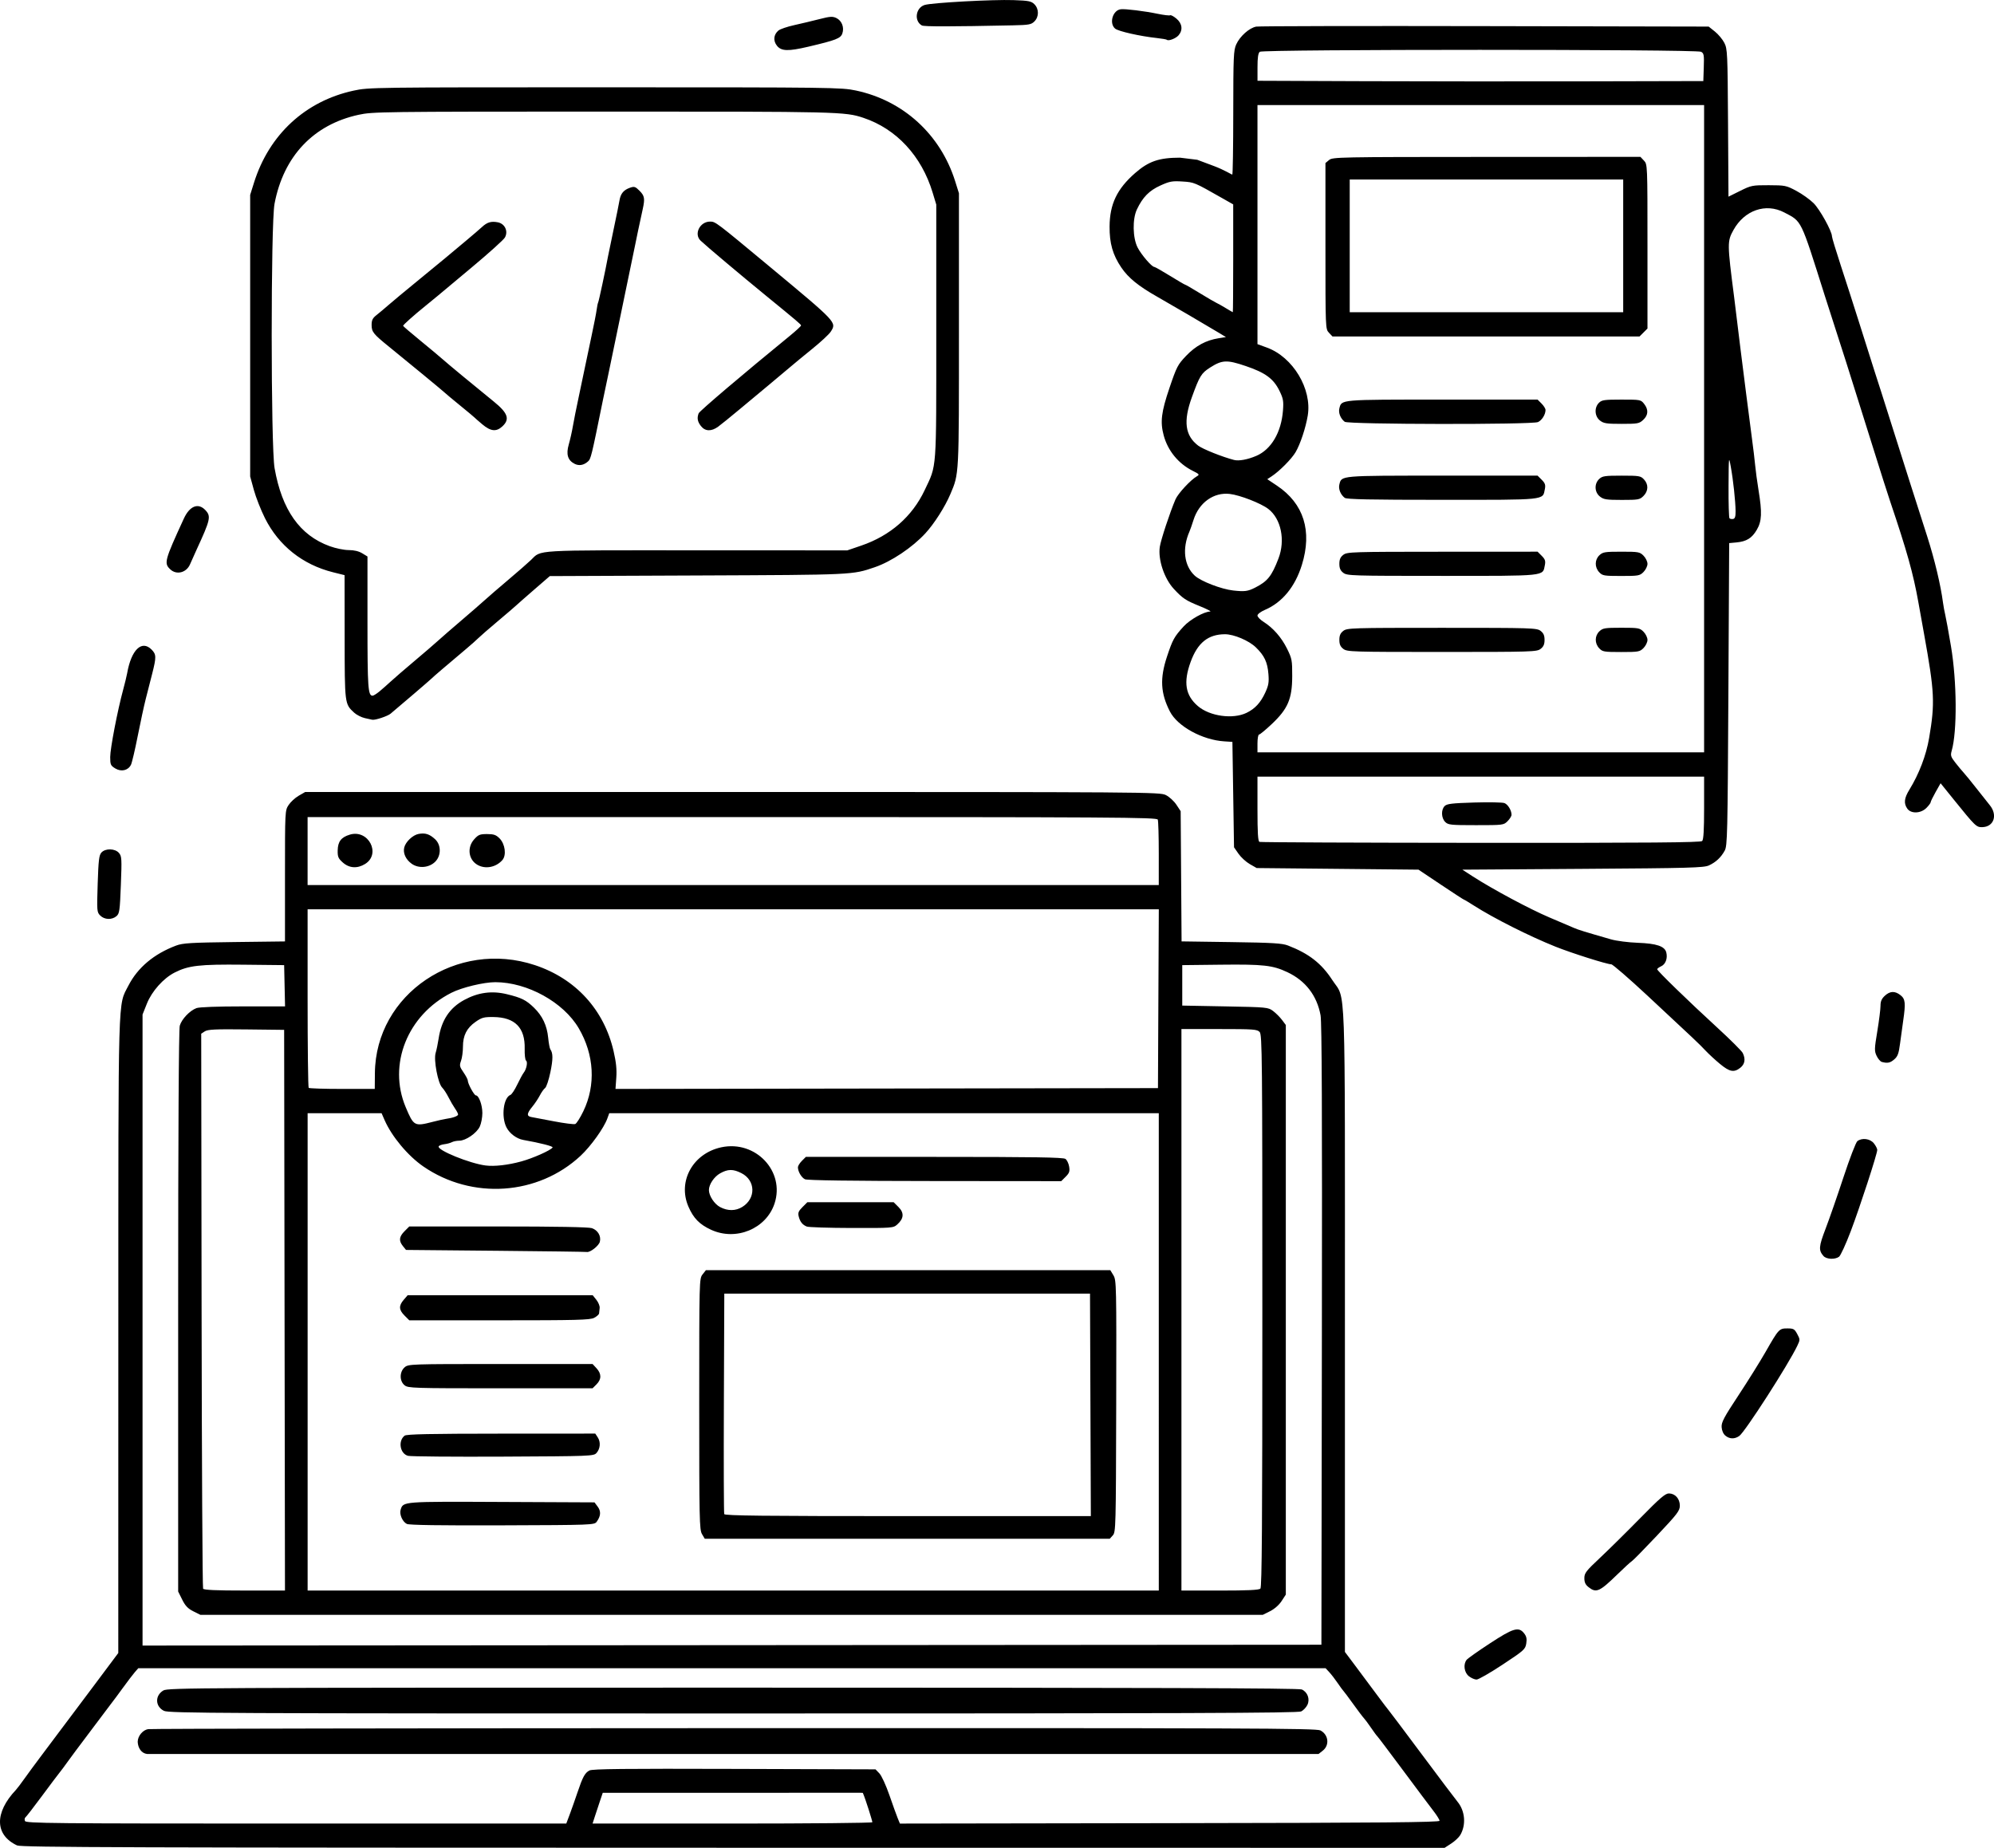 <?xml version="1.0" encoding="UTF-8" standalone="no"?>
<!-- Created with Inkscape (http://www.inkscape.org/) -->

<svg
   width="397.578"
   height="368.443"
   viewBox="0 0 397.578 368.443"
   version="1.1"
   id="svg5"
   xml:space="preserve"
   inkscape:version="1.2.2 (732a01da63, 2022-12-09)"
   sodipodi:docname="icons-design.svg"
   xmlns:inkscape="http://www.inkscape.org/namespaces/inkscape"
   xmlns:sodipodi="http://sodipodi.sourceforge.net/DTD/sodipodi-0.dtd"
   xmlns="http://www.w3.org/2000/svg"
   xmlns:svg="http://www.w3.org/2000/svg"><sodipodi:namedview
     id="namedview7"
     pagecolor="#505050"
     bordercolor="#eeeeee"
     borderopacity="1"
     inkscape:showpageshadow="0"
     inkscape:pageopacity="0"
     inkscape:pagecheckerboard="0"
     inkscape:deskcolor="#505050"
     inkscape:document-units="px"
     showgrid="false"
     showguides="true"
     inkscape:zoom="1.7824983"
     inkscape:cx="1593.5499"
     inkscape:cy="226.64818"
     inkscape:window-width="2560"
     inkscape:window-height="1057"
     inkscape:window-x="1072"
     inkscape:window-y="496"
     inkscape:window-maximized="1"
     inkscape:current-layer="layer1" /><defs
     id="defs2" /><g
     inkscape:label="Capa 1"
     inkscape:groupmode="layer"
     id="layer1"
     transform="translate(-557.146,-503.991)"><path
       style="fill:#000000;stroke-width:0.323"
       d="m 560.563,871.958 c -4.47,-2.082 -4.562,-6.521 -0.231,-11.093 0.228,-0.241 0.997,-1.257 1.709,-2.259 0.712,-1.002 2.122,-2.92 3.135,-4.263 1.012,-1.343 2.52,-3.354 3.35,-4.47 0.83,-1.115 1.821,-2.433 2.201,-2.929 0.656,-0.855 1.601,-2.117 5.324,-7.098 0.887,-1.188 2.303,-3.082 3.146,-4.209 l 1.533,-2.05 0.01,-63.255 c 0.01,-69.676 -0.109,-65.684 2.008,-69.811 1.848,-3.604 5.099,-6.333 9.525,-7.995 1.316,-0.494 2.936,-0.592 11.612,-0.699 l 10.083,-0.124 v -13.048 c 0,-12.987 0,-13.053 0.726,-14.157 0.399,-0.61 1.307,-1.443 2.017,-1.851 l 1.291,-0.741 h 85.179 c 83.135,0 85.209,0.015 86.418,0.615 0.681,0.338 1.625,1.199 2.097,1.912 l 0.859,1.297 0.091,12.983 0.091,12.983 9.911,0.141 c 8.245,0.117 10.146,0.232 11.306,0.68 4.185,1.616 6.673,3.558 8.854,6.911 2.725,4.19 2.496,-2.21 2.496,69.856 v 64.086 l 1.884,2.512 c 1.036,1.382 2.96,3.964 4.275,5.739 1.315,1.775 2.47,3.299 2.568,3.388 0.098,0.089 3.045,4.009 6.55,8.711 3.505,4.703 6.732,8.986 7.172,9.517 1.519,1.837 1.747,4.619 0.547,6.652 -0.274,0.464 -1.088,1.226 -1.81,1.694 l -1.312,0.85 -141.82,-0.013 c -120.752,-0.011 -141.964,-0.08 -142.788,-0.464 z m 110.189,-6.219 c 0.383,-1.02 1.062,-2.944 1.509,-4.275 1.064,-3.165 1.501,-3.973 2.411,-4.456 0.586,-0.311 6.993,-0.38 28.897,-0.311 l 28.144,0.088 0.774,0.807 c 0.431,0.449 1.319,2.381 2.001,4.356 0.674,1.952 1.42,4.021 1.657,4.599 l 0.431,1.05 53.797,-0.082 c 42.195,-0.064 53.797,-0.167 53.797,-0.477 0,-0.217 -0.538,-1.089 -1.196,-1.936 -0.658,-0.847 -3.406,-4.517 -6.108,-8.155 -2.702,-3.638 -5.004,-6.687 -5.117,-6.776 -0.113,-0.088 -0.667,-0.84 -1.232,-1.67 -0.564,-0.83 -1.212,-1.701 -1.438,-1.936 -0.227,-0.235 -1.195,-1.516 -2.151,-2.847 -0.957,-1.331 -1.825,-2.492 -1.929,-2.581 -0.104,-0.089 -0.609,-0.779 -1.121,-1.534 -0.512,-0.755 -1.267,-1.735 -1.677,-2.178 l -0.747,-0.806 h -118.369 -118.369 l -0.692,0.796 c -0.381,0.438 -1.459,1.854 -2.396,3.146 -0.937,1.292 -1.883,2.567 -2.102,2.833 -0.22,0.266 -1.859,2.444 -3.644,4.84 -1.785,2.396 -3.421,4.574 -3.636,4.84 -0.215,0.266 -0.926,1.234 -1.581,2.151 -0.655,0.917 -1.412,1.933 -1.683,2.259 -0.271,0.325 -1.837,2.406 -3.479,4.625 -1.642,2.218 -3.12,4.127 -3.284,4.242 -0.164,0.115 -0.209,0.442 -0.1,0.726 0.181,0.471 4.972,0.516 54.067,0.516 h 53.869 z m -86.151,-14.444 c 0.018,-1.215 1.052,-2.358 2.071,-2.528 0.547,-0.091 53.152,-0.18 116.9,-0.198 102.332,-0.029 116.016,0.024 116.84,0.45 1.621,0.838 1.873,2.94 0.484,4.033 l -0.85,0.669 h -116.78 -116.78 c -1.149,-0.126 -1.828,-1.199 -1.886,-2.426 z m 5.239,-6.174 c -1.767,-0.871 -1.832,-3.056 -0.12,-4.067 0.898,-0.531 7.141,-0.561 113.57,-0.561 83.014,0 112.83,0.095 113.42,0.364 1.157,0.527 1.664,1.924 1.115,3.07 -0.238,0.496 -0.795,1.085 -1.239,1.31 -0.646,0.327 -23.243,0.407 -113.249,0.405 -102.677,0 -112.534,-0.048 -113.496,-0.522 z m 141.244,22.208 c 0,-0.254 -1.339,-4.577 -1.899,-5.848 -0.027,-0.062 -1.641,-0.017 -25.983,-0.017 h -25.877 l -0.572,1.694 c -0.314,0.932 -0.771,2.311 -1.014,3.065 l -0.443,1.371 h 27.894 c 15.341,0 27.894,-0.12 27.894,-0.266 z m 89.629,-97.174 c 0.068,-44.179 -0.01,-62.339 -0.263,-63.723 -0.728,-3.943 -2.997,-6.89 -6.618,-8.597 -2.925,-1.379 -4.776,-1.587 -13.241,-1.492 l -7.719,0.087 v 4.033 4.033 l 8.55,0.161 c 8.359,0.158 8.573,0.178 9.564,0.922 0.558,0.418 1.356,1.217 1.775,1.775 l 0.761,1.014 v 56.786 56.786 l -0.841,1.291 c -0.505,0.775 -1.421,1.58 -2.294,2.017 l -1.453,0.726 h -105.919 -105.919 l -1.406,-0.702 c -1.073,-0.536 -1.597,-1.086 -2.213,-2.322 l -0.807,-1.62 v -55.835 c 0,-35.648 0.117,-56.249 0.32,-56.979 0.36,-1.297 1.979,-3.006 3.329,-3.515 0.555,-0.209 4.164,-0.343 9.286,-0.343 h 8.377 l -0.091,-4.114 -0.091,-4.114 -8.153,-0.087 c -8.727,-0.092 -10.923,0.16 -13.689,1.571 -2.233,1.139 -4.536,3.719 -5.519,6.182 l -0.871,2.181 v 62.913 62.913 l 117.524,-0.082 117.525,-0.082 z m -206.83,-4.92 -0.082,-55.899 -7.549,-0.087 c -6.184,-0.072 -7.679,0 -8.268,0.384 l -0.719,0.471 0.075,55.146 c 0.041,30.331 0.177,55.312 0.302,55.514 0.16,0.259 2.599,0.368 8.275,0.368 h 8.048 z m 174.31,8.308 v -47.591 h -54.785 -54.785 l -0.381,1.054 c -0.689,1.905 -3.284,5.526 -5.325,7.431 -8.489,7.921 -21.659,8.818 -31.366,2.136 -3.072,-2.114 -6.295,-5.973 -7.726,-9.25 l -0.599,-1.371 h -7.372 -7.372 v 47.591 47.591 h 84.856 84.856 z m -91.078,36.329 c -0.51,-0.864 -0.553,-2.897 -0.553,-25.93 0,-24.796 0.01,-24.999 0.669,-25.843 l 0.669,-0.85 h 40.312 40.312 l 0.62,1.02 c 0.599,0.986 0.618,1.868 0.56,26.101 -0.059,24.165 -0.083,25.105 -0.675,25.76 l -0.615,0.679 h -40.373 -40.373 z m 77.449,-25.762 -0.083,-22.182 h -36.459 -36.459 l -0.084,21.779 c -0.046,11.978 -0.014,21.96 0.071,22.182 0.122,0.319 7.746,0.403 36.626,0.403 h 36.471 z m -136.298,23.739 c -0.87,-0.426 -1.525,-1.925 -1.238,-2.832 0.527,-1.66 0.265,-1.64 20.164,-1.55 l 18.489,0.083 0.641,0.859 c 0.687,0.92 0.621,1.877 -0.209,3.013 -0.461,0.631 -0.881,0.647 -18.808,0.708 -12.453,0.043 -18.562,-0.048 -19.039,-0.281 z m 0.244,-13.578 c -1.609,-0.417 -2.046,-2.962 -0.69,-4.02 0.383,-0.298 5.021,-0.396 19.261,-0.403 l 18.757,-0.01 0.498,0.76 c 0.612,0.934 0.499,2.271 -0.264,3.114 -0.554,0.613 -1.157,0.636 -18.595,0.719 -9.912,0.048 -18.448,-0.024 -18.967,-0.159 z m -0.699,-14.071 c -1.033,-0.836 -1.026,-2.676 0.014,-3.578 0.745,-0.646 1.1,-0.658 19.116,-0.658 h 18.357 l 0.791,0.854 c 1.006,1.086 1.006,2.187 -7e-4,3.194 l -0.792,0.792 h -18.37 c -17.468,0 -18.407,-0.03 -19.115,-0.604 z m 0,-13.891 c -1.147,-1.147 -1.189,-1.961 -0.164,-3.153 l 0.779,-0.905 h 18.45 18.449 l 0.731,0.916 c 0.402,0.504 0.697,1.23 0.656,1.613 -0.041,0.383 -0.093,0.875 -0.116,1.092 -0.023,0.217 -0.47,0.617 -0.993,0.887 -0.82,0.424 -3.443,0.492 -18.9,0.492 h -17.948 z m 18.145,-12.925 -17.855,-0.167 -0.617,-0.762 c -0.86,-1.063 -0.771,-1.876 0.327,-2.974 l 0.943,-0.943 h 17.722 c 11.522,0 18.062,0.118 18.692,0.338 1.187,0.414 1.864,1.577 1.579,2.712 -0.205,0.817 -1.962,2.185 -2.614,2.036 -0.177,-0.041 -8.357,-0.149 -18.178,-0.241 z m 42.975,-4.184 c -2.31,-1.064 -3.522,-2.304 -4.528,-4.633 -2.182,-5.053 0.915,-10.616 6.58,-11.819 6.829,-1.449 12.727,4.804 10.592,11.231 -1.671,5.03 -7.674,7.509 -12.644,5.22 z m 6.228,-4.564 c 2.742,-1.695 2.649,-5.285 -0.174,-6.725 -1.66,-0.847 -2.704,-0.839 -4.257,0.034 -1.204,0.676 -2.233,2.214 -2.233,3.335 0,1.135 1.083,2.786 2.222,3.388 1.536,0.812 3.096,0.801 4.443,-0.032 z m 12.844,3.918 c -0.862,-0.349 -1.339,-0.95 -1.609,-2.026 -0.178,-0.71 -0.034,-1.063 0.756,-1.853 l 0.976,-0.976 h 8.6 8.6 l 0.976,0.976 c 1.151,1.151 1.069,2.282 -0.249,3.46 -0.799,0.714 -0.947,0.726 -9.103,0.706 -4.56,-0.011 -8.585,-0.14 -8.947,-0.287 z m -0.355,-9.427 c -0.707,-0.342 -1.408,-1.535 -1.408,-2.395 0,-0.266 0.356,-0.84 0.792,-1.275 l 0.792,-0.792 h 25.604 c 20.009,0 25.724,0.089 26.156,0.404 0.304,0.222 0.636,0.915 0.737,1.539 0.153,0.943 0.035,1.283 -0.697,2.015 l -0.881,0.881 -25.203,-0.022 c -16.654,-0.014 -25.437,-0.135 -25.892,-0.356 z m 90.805,81.62 c 0.298,-0.298 0.387,-13.04 0.387,-55.389 0,-50.727 -0.041,-55.048 -0.534,-55.592 -0.488,-0.539 -1.179,-0.59 -8.066,-0.59 h -7.532 v 55.979 55.98 h 7.679 c 5.542,0 7.787,-0.108 8.066,-0.387 z m -147.386,-85.172 c 2.365,-0.648 5.911,-2.229 6.257,-2.791 0.144,-0.233 -2.415,-0.89 -5.853,-1.502 -1.317,-0.234 -2.715,-1.278 -3.339,-2.493 -1.081,-2.105 -0.613,-5.945 0.79,-6.484 0.253,-0.097 0.864,-1.022 1.358,-2.056 0.493,-1.033 1.071,-2.097 1.282,-2.363 0.562,-0.706 0.85,-2.187 0.47,-2.421 -0.18,-0.111 -0.302,-1.173 -0.272,-2.359 0.106,-4.201 -1.94,-6.279 -6.232,-6.327 -1.89,-0.021 -2.319,0.093 -3.549,0.952 -1.774,1.237 -2.527,2.719 -2.528,4.97 -3e-4,0.963 -0.172,2.225 -0.381,2.803 -0.343,0.947 -0.294,1.176 0.484,2.299 0.475,0.686 0.864,1.427 0.864,1.646 0,0.627 1.27,2.954 1.611,2.954 0.59,0 1.292,1.915 1.292,3.522 0,0.89 -0.234,2.11 -0.521,2.71 -0.624,1.309 -2.799,2.802 -4.082,2.802 -0.508,0 -1.174,0.134 -1.479,0.297 -0.305,0.163 -0.985,0.346 -1.511,0.406 -0.526,0.06 -1.028,0.253 -1.116,0.429 -0.368,0.741 6.178,3.406 9.354,3.81 1.765,0.224 4.457,-0.082 7.098,-0.805 z m -17.705,-7.883 c 1.116,-0.286 2.325,-0.558 2.688,-0.605 1.341,-0.174 2.434,-0.568 2.434,-0.877 0,-0.175 -0.271,-0.704 -0.603,-1.175 -0.332,-0.471 -0.918,-1.48 -1.304,-2.241 -0.385,-0.761 -0.959,-1.643 -1.275,-1.959 -0.835,-0.835 -1.717,-5.505 -1.3,-6.879 0.179,-0.589 0.447,-1.881 0.597,-2.873 0.552,-3.66 2.187,-6.128 5.11,-7.713 2.767,-1.501 5.499,-1.871 8.482,-1.15 2.931,0.708 3.853,1.166 5.429,2.698 1.673,1.626 2.581,3.541 2.82,5.948 0.111,1.111 0.305,2.166 0.433,2.343 0.551,0.767 0.553,1.959 0.01,4.582 -0.321,1.539 -0.793,2.953 -1.051,3.141 -0.257,0.188 -0.729,0.851 -1.048,1.472 -0.319,0.621 -0.995,1.634 -1.502,2.251 -1.11,1.353 -1.161,1.888 -0.195,2.061 0.399,0.072 2.425,0.456 4.501,0.853 2.076,0.398 3.991,0.641 4.254,0.539 0.264,-0.101 0.993,-1.253 1.621,-2.559 2.507,-5.213 2.171,-11.257 -0.919,-16.53 -3.048,-5.2 -10.252,-9.181 -16.637,-9.193 -2.299,0 -6.653,1.046 -8.759,2.114 -8.754,4.436 -12.696,14.293 -9.116,22.798 1.594,3.788 1.746,3.873 5.332,2.954 z m -11.467,-9.725 c 0.138,-15.774 16.348,-26.711 31.916,-21.533 8.122,2.701 13.764,8.875 15.677,17.157 0.508,2.2 0.656,3.644 0.539,5.277 l -0.161,2.248 54.081,-0.082 54.081,-0.082 0.084,-17.826 0.084,-17.826 h -84.859 -84.859 v 17.692 c 0,9.73 0.097,17.789 0.215,17.907 0.118,0.118 3.131,0.215 6.695,0.214 l 6.48,-7e-4 0.027,-3.145 z m 156.295,-43.772 c 0,-3.446 -0.088,-6.495 -0.196,-6.776 -0.178,-0.464 -7.955,-0.51 -84.856,-0.51 h -84.661 v 6.776 6.776 h 84.856 84.856 z m -162.69,1.774 c -0.913,-0.816 -1.05,-1.139 -1.023,-2.42 0.037,-1.766 0.699,-2.623 2.425,-3.14 3.706,-1.11 6.277,3.849 3.035,5.853 -1.545,0.955 -3.16,0.849 -4.437,-0.293 z m 13.716,0.237 c -1.165,-0.837 -1.744,-2.104 -1.473,-3.225 0.276,-1.145 1.7,-2.492 2.864,-2.711 1.324,-0.248 2.184,0.026 3.289,1.051 1.23,1.14 1.243,3.274 0.027,4.489 -1.22,1.22 -3.315,1.397 -4.708,0.396 z m 13.175,0.255 c -1.836,-1.017 -2.175,-3.468 -0.707,-5.11 0.828,-0.927 1.138,-1.054 2.574,-1.054 1.333,0 1.788,0.156 2.482,0.849 1.13,1.13 1.423,3.373 0.567,4.343 -1.262,1.432 -3.344,1.843 -4.916,0.972 z m 197.63,161.751 c -0.94,-0.739 -1.162,-2.364 -0.447,-3.266 0.222,-0.28 2.315,-1.759 4.652,-3.288 4.678,-3.06 5.728,-3.367 6.811,-1.99 0.471,0.599 0.574,1.085 0.427,2.017 -0.184,1.162 -0.435,1.387 -4.71,4.212 -2.484,1.641 -4.824,2.985 -5.2,2.985 -0.376,0 -1.066,-0.301 -1.534,-0.669 z m 23.876,-17.746 c -0.629,-0.495 -0.85,-0.962 -0.85,-1.799 0,-1.013 0.327,-1.437 3.146,-4.081 1.73,-1.623 5.324,-5.172 7.986,-7.886 3.934,-4.011 5.006,-4.934 5.727,-4.93 1.245,0.01 2.178,1.05 2.178,2.434 0,1.021 -0.471,1.637 -4.57,5.983 -2.514,2.664 -4.759,4.95 -4.99,5.08 -0.231,0.129 -1.55,1.336 -2.931,2.682 -3.503,3.413 -4.176,3.711 -5.694,2.517 z m 27.262,-30.225 c -0.413,-0.346 -0.701,-1.006 -0.742,-1.704 -0.058,-0.961 0.467,-1.95 3.347,-6.313 1.878,-2.846 4.322,-6.761 5.43,-8.701 2.602,-4.555 2.698,-4.657 4.344,-4.657 1.21,0 1.414,0.117 1.952,1.116 0.581,1.078 0.582,1.157 0.02,2.339 -1.765,3.721 -10.429,17.189 -11.572,17.99 -0.931,0.652 -1.948,0.627 -2.78,-0.07 z m 19.566,-35.814 c -1.003,-1.143 -0.946,-1.876 0.424,-5.452 0.738,-1.926 2.345,-6.55 3.572,-10.277 1.227,-3.727 2.471,-6.957 2.765,-7.179 0.943,-0.713 2.55,-0.494 3.291,0.447 0.368,0.468 0.669,1.054 0.669,1.304 0,0.791 -3.447,11.37 -5.287,16.225 -0.973,2.567 -2.024,4.854 -2.336,5.082 -0.814,0.595 -2.517,0.512 -3.098,-0.15 z m -20.627,-38.288 c -0.948,-0.784 -2.247,-1.982 -2.887,-2.662 -1.291,-1.373 -2.068,-2.108 -11.63,-11.007 -3.664,-3.41 -6.887,-6.201 -7.16,-6.201 -0.855,0 -7.874,-2.222 -11.135,-3.524 -5.188,-2.073 -12.319,-5.665 -16.306,-8.216 -1.002,-0.641 -1.881,-1.166 -1.954,-1.166 -0.073,0 -2.138,-1.343 -4.591,-2.985 l -4.46,-2.985 -16.132,-0.161 -16.132,-0.161 -1.367,-0.783 c -0.752,-0.431 -1.768,-1.362 -2.259,-2.069 l -0.892,-1.286 -0.161,-10.509 -0.161,-10.509 -1.613,-0.103 c -4.4,-0.28 -9.339,-2.996 -10.856,-5.97 -1.863,-3.651 -2.015,-6.583 -0.57,-10.94 1.122,-3.381 1.443,-3.962 3.321,-6.009 1.265,-1.379 4.077,-2.956 5.291,-2.968 0.305,0 -0.648,-0.493 -2.118,-1.09 -2.772,-1.124 -3.371,-1.523 -5.135,-3.422 -1.908,-2.054 -3.173,-5.848 -2.796,-8.386 0.206,-1.388 2.022,-6.885 3.122,-9.453 0.507,-1.184 3.016,-3.893 4.278,-4.619 0.563,-0.324 0.486,-0.423 -0.83,-1.082 -2.861,-1.432 -4.969,-4.004 -5.795,-7.072 -0.722,-2.68 -0.482,-4.645 1.155,-9.47 1.433,-4.223 1.653,-4.647 3.33,-6.401 1.905,-1.992 3.95,-3.098 6.474,-3.497 l 1.452,-0.23 -1.452,-0.88 c -2.233,-1.353 -9.552,-5.634 -12.314,-7.203 -3.709,-2.107 -5.698,-3.728 -7.092,-5.782 -1.708,-2.517 -2.369,-4.83 -2.342,-8.198 0.035,-4.452 1.482,-7.481 5.078,-10.628 2.702,-2.365 4.775,-3.078 8.962,-3.082 l 3.441,0.421 3.39,1.27 c 1.96,0.734 3.492,1.694 3.595,1.694 0.103,0 0.19,-5.553 0.194,-12.341 0.01,-11.239 0.06,-12.457 0.595,-13.635 0.741,-1.632 2.615,-3.296 3.989,-3.542 0.58,-0.104 21.115,-0.147 45.632,-0.096 l 44.576,0.092 1.24,0.989 c 0.682,0.544 1.53,1.56 1.885,2.259 0.613,1.206 0.65,2.006 0.735,15.967 l 0.089,14.698 2.31,-1.146 c 2.212,-1.098 2.454,-1.146 5.718,-1.138 3.265,0.01 3.496,0.056 5.505,1.129 1.153,0.617 2.7,1.72 3.437,2.452 1.249,1.241 3.661,5.594 3.661,6.607 0,0.247 0.786,2.846 1.746,5.774 0.961,2.928 2.572,7.937 3.582,11.132 3.001,9.497 4.063,12.833 4.519,14.197 0.237,0.71 1.25,3.904 2.251,7.098 1.001,3.194 2.589,8.203 3.529,11.131 0.94,2.928 2.452,7.647 3.359,10.486 1.487,4.654 2.691,9.697 3.156,13.229 0.093,0.71 0.295,1.799 0.446,2.42 0.152,0.621 0.668,3.452 1.147,6.292 1.181,7.004 1.249,16.947 0.142,20.807 -0.271,0.944 -0.189,1.212 0.731,2.389 0.57,0.729 1.307,1.616 1.638,1.971 0.331,0.355 1.456,1.734 2.5,3.065 1.044,1.331 2.272,2.88 2.729,3.442 1.602,1.969 0.811,4.308 -1.48,4.373 -1.208,0.035 -1.368,-0.12 -5.808,-5.62 l -2.527,-3.13 -0.99,1.754 c -0.544,0.964 -0.99,1.881 -0.99,2.037 0,0.156 -0.383,0.666 -0.851,1.134 -1.122,1.122 -3.069,1.191 -3.809,0.134 -0.733,-1.047 -0.619,-2.086 0.412,-3.764 1.945,-3.164 3.356,-6.861 3.946,-10.336 1.185,-6.979 1.083,-9.101 -1.002,-20.674 -0.367,-2.041 -0.889,-4.945 -1.159,-6.453 -1.008,-5.642 -2.268,-10.14 -5.601,-20.004 -0.51,-1.508 -1.968,-6.082 -3.24,-10.163 -1.273,-4.082 -2.892,-9.236 -3.599,-11.454 -0.707,-2.218 -1.576,-4.977 -1.931,-6.13 -0.355,-1.153 -1.055,-3.331 -1.556,-4.84 -0.501,-1.508 -1.737,-5.356 -2.747,-8.55 -4.854,-15.35 -4.511,-14.649 -8.062,-16.509 -3.667,-1.921 -7.925,-0.448 -10.114,3.498 -1.257,2.267 -1.254,2.647 0.123,13.334 0.252,1.952 0.536,4.275 0.633,5.162 0.096,0.887 0.382,3.21 0.633,5.162 0.251,1.952 0.765,6.017 1.142,9.034 0.377,3.017 0.894,7.01 1.149,8.873 0.255,1.863 0.543,4.259 0.639,5.324 0.096,1.065 0.4,3.315 0.676,5.001 0.735,4.489 0.659,6.181 -0.355,7.91 -0.971,1.657 -2.041,2.315 -4.069,2.504 l -1.429,0.133 -0.161,30.137 c -0.15,27.982 -0.202,30.211 -0.729,31.176 -0.741,1.356 -1.746,2.3 -3.142,2.951 -1.002,0.468 -3.829,0.545 -25.152,0.688 l -24.023,0.161 2.083,1.346 c 3.939,2.545 11.37,6.524 15.273,8.177 2.15,0.911 4.345,1.848 4.878,2.082 0.891,0.392 2.018,0.74 7.421,2.295 1.065,0.306 3.46,0.613 5.324,0.682 3.76,0.138 5.377,0.686 5.689,1.929 0.294,1.17 -0.144,2.352 -1.019,2.75 -0.439,0.2 -0.798,0.467 -0.798,0.594 0,0.314 6.248,6.385 11.977,11.636 2.594,2.378 4.881,4.657 5.082,5.065 0.597,1.213 0.43,2.226 -0.485,2.946 -1.258,0.99 -2.126,0.827 -4.041,-0.757 z m -3.562,-44.455 c 0.274,-0.274 0.387,-2.201 0.387,-6.614 v -6.227 h -44.526 -44.526 v 6.426 c 0,4.839 0.1,6.466 0.403,6.589 0.222,0.089 20.084,0.174 44.138,0.188 33.614,0.02 43.825,-0.064 44.122,-0.362 z m -51.237,-3.807 c -0.789,-0.789 -0.843,-2.429 -0.105,-3.169 0.448,-0.449 1.457,-0.569 5.888,-0.703 2.941,-0.088 5.658,-0.037 6.038,0.116 0.701,0.282 1.407,1.453 1.407,2.333 0,0.266 -0.356,0.84 -0.792,1.275 -0.779,0.779 -0.883,0.792 -6.292,0.792 -5.069,0 -5.55,-0.051 -6.145,-0.645 z m 51.624,-78.403 v -64.53 h -44.526 -44.526 v 23.833 23.833 l 1.876,0.684 c 5.203,1.897 9.028,8.263 8.148,13.562 -0.406,2.448 -1.483,5.689 -2.422,7.291 -0.79,1.348 -3.22,3.8 -4.777,4.82 l -0.87,0.57 1.927,1.287 c 5.349,3.572 7.067,9.04 4.969,15.811 -1.353,4.365 -3.917,7.482 -7.373,8.963 -0.831,0.356 -1.478,0.849 -1.478,1.125 0,0.27 0.544,0.836 1.21,1.256 1.92,1.213 3.578,3.109 4.694,5.367 0.968,1.958 1.033,2.306 1.023,5.485 -0.013,4.514 -0.862,6.498 -4.075,9.529 -1.22,1.151 -2.361,2.093 -2.535,2.093 -0.174,0 -0.317,0.798 -0.317,1.775 v 1.775 h 44.526 44.526 z m -71.934,43.904 c -0.586,-0.451 -0.79,-0.915 -0.79,-1.798 0,-0.883 0.204,-1.347 0.79,-1.798 0.753,-0.579 1.677,-0.608 19.666,-0.608 17.989,0 18.912,0.029 19.665,0.608 0.586,0.451 0.79,0.915 0.79,1.798 0,0.883 -0.204,1.347 -0.79,1.798 -0.753,0.579 -1.677,0.608 -19.665,0.608 -17.989,0 -18.912,-0.029 -19.666,-0.608 z m 51.019,-0.125 c -0.932,-0.992 -0.912,-2.492 0.046,-3.392 0.675,-0.634 1.094,-0.702 4.37,-0.702 3.417,0 3.669,0.045 4.416,0.792 0.436,0.436 0.792,1.168 0.792,1.628 0,0.46 -0.356,1.192 -0.792,1.628 -0.748,0.748 -0.996,0.792 -4.461,0.792 -3.418,0 -3.717,-0.052 -4.37,-0.747 z m -51.019,-15.04 c -0.586,-0.451 -0.79,-0.915 -0.79,-1.798 0,-0.883 0.204,-1.347 0.79,-1.798 0.753,-0.579 1.685,-0.608 19.761,-0.615 l 18.97,-0.01 0.828,0.828 c 0.671,0.671 0.789,1.023 0.624,1.855 -0.444,2.236 0.457,2.142 -20.518,2.142 -17.989,0 -18.912,-0.029 -19.666,-0.608 z m 51.019,-0.125 c -0.932,-0.992 -0.912,-2.492 0.046,-3.391 0.675,-0.634 1.094,-0.702 4.37,-0.702 3.417,0 3.669,0.045 4.416,0.792 0.436,0.436 0.792,1.168 0.792,1.628 0,0.46 -0.356,1.192 -0.792,1.628 -0.748,0.748 -0.996,0.792 -4.461,0.792 -3.418,0 -3.717,-0.052 -4.37,-0.747 z m -50.74,-14.831 c -0.834,-0.64 -1.293,-1.775 -1.072,-2.652 0.457,-1.819 -0.076,-1.774 20.546,-1.774 h 18.979 l 0.828,0.828 c 0.671,0.671 0.789,1.023 0.624,1.855 -0.444,2.236 0.458,2.143 -20.518,2.139 -14.338,0 -18.998,-0.097 -19.387,-0.396 z m 50.889,-0.255 c -1.098,-0.864 -1.168,-2.559 -0.144,-3.513 0.627,-0.584 1.128,-0.658 4.461,-0.658 3.508,0 3.801,0.049 4.456,0.747 0.931,0.991 0.894,2.316 -0.091,3.301 -0.744,0.744 -1.005,0.792 -4.312,0.792 -3.073,0 -3.628,-0.084 -4.37,-0.669 z m -50.889,-14.909 c -0.834,-0.64 -1.293,-1.775 -1.072,-2.652 0.457,-1.819 -0.076,-1.774 20.546,-1.774 h 18.979 l 0.792,0.792 c 0.436,0.435 0.792,1.01 0.792,1.275 0,0.907 -0.715,2.055 -1.503,2.414 -1.173,0.534 -37.834,0.482 -38.534,-0.056 z m 50.889,-0.255 c -1.065,-0.838 -1.166,-2.565 -0.205,-3.526 0.573,-0.573 1.075,-0.645 4.494,-0.645 3.773,0 3.861,0.017 4.517,0.85 0.904,1.15 0.841,2.248 -0.185,3.198 -0.796,0.738 -1.088,0.791 -4.312,0.791 -3.01,0 -3.569,-0.087 -4.309,-0.669 z m -54.031,-17.501 c -0.702,-0.747 -0.702,-0.749 -0.702,-17.291 v -16.544 l 0.726,-0.606 c 0.699,-0.583 1.877,-0.606 31.402,-0.616 l 30.676,-0.011 0.702,0.747 c 0.701,0.746 0.702,0.753 0.702,17.115 v 16.368 l -0.792,0.792 -0.792,0.792 h -30.61 -30.61 z m 58.666,-17.322 v -13.229 h -27.264 -27.264 v 13.229 13.229 h 27.264 27.264 z m -75.11,93.116 c 1.69,-0.815 2.808,-2.02 3.733,-4.023 0.665,-1.44 0.773,-2.068 0.64,-3.725 -0.19,-2.366 -0.802,-3.663 -2.511,-5.322 -1.382,-1.341 -4.38,-2.612 -6.155,-2.609 -3.351,0.01 -5.456,1.701 -6.843,5.512 -1.483,4.075 -1.056,6.674 1.448,8.817 2.364,2.023 6.965,2.664 9.69,1.35 z m 1.708,-24.965 c 2.493,-1.265 3.309,-2.28 4.666,-5.808 1.406,-3.656 0.524,-7.945 -2.036,-9.898 -1.48,-1.129 -5.622,-2.741 -7.662,-2.983 -3.21,-0.38 -6.153,1.73 -7.241,5.191 -0.285,0.907 -0.646,1.939 -0.802,2.294 -1.495,3.391 -1.081,6.846 1.055,8.811 1.22,1.123 5.299,2.697 7.664,2.957 2.291,0.252 2.901,0.173 4.356,-0.565 z m 95.811,-15.244 c -0.022,-2.036 -0.471,-6.204 -0.956,-8.866 -0.401,-2.202 -0.412,-2.105 -0.446,3.899 -0.019,3.386 0.067,6.259 0.191,6.383 0.124,0.124 0.451,0.182 0.726,0.128 0.365,-0.072 0.495,-0.488 0.484,-1.544 z m -95.572,-11.03 c 2.986,-1.28 4.993,-4.687 5.326,-9.039 0.145,-1.895 0.057,-2.391 -0.7,-3.939 -1.182,-2.416 -2.81,-3.612 -6.729,-4.94 -3.756,-1.273 -4.691,-1.233 -7.104,0.305 -1.749,1.115 -2.098,1.685 -3.643,5.954 -1.724,4.761 -1.347,7.616 1.266,9.609 0.911,0.695 4.801,2.251 7.15,2.86 0.958,0.248 2.709,-0.072 4.434,-0.812 z m -4.595,-39.398 v -10.749 l -2.178,-1.237 c -5.611,-3.188 -5.58,-3.175 -7.96,-3.328 -2.03,-0.13 -2.535,-0.038 -4.399,0.808 -2.219,1.006 -3.518,2.332 -4.669,4.767 -0.907,1.918 -0.837,5.666 0.142,7.582 0.736,1.44 2.823,3.872 3.324,3.872 0.143,0 1.552,0.799 3.129,1.774 1.578,0.976 2.945,1.775 3.038,1.775 0.093,0 1.378,0.743 2.855,1.65 1.477,0.907 2.976,1.784 3.331,1.948 0.355,0.164 1.226,0.653 1.936,1.087 0.71,0.434 1.327,0.792 1.371,0.794 0.044,0 0.081,-4.832 0.081,-10.743 z m 93.826,-38.087 c 0.082,-2.463 0.026,-2.788 -0.544,-3.093 -0.96,-0.514 -87.361,-0.51 -87.98,0 -0.329,0.273 -0.458,1.142 -0.458,3.081 v 2.701 l 21.214,0.082 c 11.668,0.046 31.668,0.059 44.445,0.03 l 23.231,-0.054 z m 35.507,198.327 c -0.295,-0.078 -0.764,-0.621 -1.041,-1.206 -0.464,-0.978 -0.453,-1.374 0.132,-4.902 0.35,-2.111 0.637,-4.39 0.638,-5.064 0,-0.91 0.221,-1.429 0.855,-2.017 1.043,-0.967 2.014,-1.005 3.136,-0.122 0.963,0.757 1.048,1.56 0.536,5.077 -0.173,1.188 -0.456,3.248 -0.629,4.579 -0.259,1.986 -0.466,2.55 -1.156,3.146 -0.812,0.702 -1.336,0.809 -2.47,0.509 z m -355.23,-29.191 c -0.67,-0.67 -0.687,-0.872 -0.511,-6.317 0.152,-4.721 0.272,-5.724 0.743,-6.244 0.792,-0.875 2.718,-0.831 3.498,0.081 0.554,0.647 0.583,1.127 0.38,6.372 -0.201,5.186 -0.277,5.721 -0.886,6.237 -0.91,0.771 -2.383,0.713 -3.224,-0.128 z m 2.988,-29.338 c -0.915,-0.556 -1.005,-0.759 -1.005,-2.267 0,-1.698 1.461,-9.289 2.578,-13.4 0.344,-1.266 0.706,-2.757 0.804,-3.312 0.822,-4.669 2.898,-6.687 4.86,-4.725 0.963,0.963 0.977,1.502 0.129,4.832 -0.365,1.432 -0.942,3.692 -1.283,5.023 -0.341,1.331 -1.063,4.67 -1.605,7.421 -0.541,2.751 -1.147,5.321 -1.345,5.712 -0.574,1.133 -1.937,1.445 -3.134,0.717 z m 49.804,-10.017 c -0.714,-0.161 -1.693,-0.658 -2.175,-1.105 -1.887,-1.75 -1.875,-1.654 -1.889,-15.079 l -0.013,-12.333 -2.313,-0.578 c -6.043,-1.509 -10.811,-5.298 -13.556,-10.771 -0.817,-1.629 -1.816,-4.17 -2.22,-5.646 l -0.734,-2.684 v -28.07 -28.07 l 0.759,-2.42 c 3.011,-9.604 10.235,-16.282 19.867,-18.369 3.032,-0.657 3.772,-0.667 50.109,-0.662 45.467,0 47.131,0.026 50.028,0.637 9.463,1.997 16.876,8.767 19.801,18.082 l 0.756,2.409 v 27.264 c 0,29.373 0.042,28.575 -1.72,32.749 -1.052,2.493 -3.219,5.889 -4.969,7.787 -2.609,2.831 -6.792,5.634 -10.089,6.76 -4.505,1.539 -4.085,1.519 -35.303,1.649 l -29.495,0.123 -3.133,2.713 c -1.723,1.492 -3.333,2.907 -3.576,3.143 -0.243,0.236 -1.895,1.651 -3.669,3.144 -1.775,1.493 -3.523,3.013 -3.885,3.377 -0.362,0.365 -1.451,1.33 -2.42,2.146 -4.103,3.454 -6.612,5.601 -6.762,5.785 -0.145,0.178 -6.505,5.635 -8.309,7.13 -0.6,0.497 -3.032,1.307 -3.629,1.208 -0.089,-0.015 -0.746,-0.159 -1.46,-0.32 z m 2.866,-5.32 c 0.558,-0.463 1.595,-1.377 2.305,-2.032 0.71,-0.654 2.815,-2.471 4.678,-4.038 1.863,-1.567 3.969,-3.378 4.678,-4.026 0.71,-0.647 2.815,-2.477 4.678,-4.065 1.863,-1.589 3.969,-3.418 4.678,-4.065 0.71,-0.647 2.815,-2.464 4.678,-4.037 1.863,-1.573 3.896,-3.348 4.517,-3.945 2.163,-2.079 -0.01,-1.951 32.941,-1.939 l 30.145,0.01 2.81,-0.962 c 5.768,-1.975 10.132,-5.794 12.609,-11.035 2.452,-5.189 2.318,-3.355 2.318,-31.619 v -25.328 l -0.733,-2.42 c -2.202,-7.271 -7.214,-12.679 -13.786,-14.876 -3.68,-1.23 -4.748,-1.256 -51.811,-1.249 -44.408,0.01 -46.048,0.028 -48.855,0.639 -9.001,1.959 -14.961,8.268 -16.757,17.738 -0.76,4.009 -0.751,48.401 0.011,52.732 1.466,8.331 5.04,13.387 10.989,15.545 1.207,0.438 2.859,0.777 3.788,0.778 1.072,6e-4 2.013,0.224 2.695,0.64 l 1.049,0.639 v 13.255 c 0,12.915 0.111,14.503 1.014,14.503 0.19,0 0.802,-0.379 1.36,-0.842 z m 38.926,-45.394 c -1.373,-0.691 -1.737,-1.893 -1.167,-3.862 0.268,-0.928 0.635,-2.558 0.815,-3.623 0.18,-1.065 0.701,-3.678 1.158,-5.808 0.457,-2.129 1.036,-4.888 1.287,-6.13 0.251,-1.242 0.832,-4.001 1.291,-6.13 0.459,-2.129 0.911,-4.444 1.004,-5.144 0.093,-0.7 0.233,-1.375 0.31,-1.499 0.124,-0.2 1.486,-6.573 1.96,-9.166 0.097,-0.532 0.609,-3.001 1.137,-5.485 0.528,-2.485 1.043,-5.025 1.144,-5.646 0.225,-1.381 0.824,-2.111 2.095,-2.554 0.864,-0.301 1.068,-0.237 1.905,0.6 1.007,1.007 1.103,1.56 0.639,3.667 -0.64,2.908 -1.344,6.231 -1.482,6.999 -0.08,0.444 -0.365,1.823 -0.635,3.065 -0.27,1.242 -1.292,6.179 -2.272,10.97 -0.98,4.791 -2.064,10.018 -2.41,11.615 -0.345,1.597 -0.849,3.993 -1.119,5.324 -2.336,11.509 -2.413,11.823 -3.023,12.357 -0.841,0.737 -1.757,0.894 -2.636,0.452 z m -18.414,-7.881 c -0.786,-0.662 -1.502,-1.287 -1.591,-1.39 -0.089,-0.103 -1.395,-1.193 -2.904,-2.421 -1.508,-1.229 -2.815,-2.319 -2.904,-2.424 -0.17,-0.2 -7.65,-6.37 -11.259,-9.287 -3.059,-2.473 -3.406,-2.91 -3.406,-4.289 0,-0.949 0.202,-1.36 0.957,-1.951 0.526,-0.412 1.62,-1.33 2.431,-2.04 0.811,-0.71 3.281,-2.764 5.489,-4.566 2.208,-1.801 4.813,-3.943 5.789,-4.76 0.976,-0.817 2.849,-2.383 4.162,-3.48 1.313,-1.098 2.745,-2.327 3.182,-2.732 1.025,-0.95 1.817,-1.188 3.134,-0.941 1.424,0.267 2.138,1.78 1.433,3.037 -0.256,0.455 -3.222,3.128 -6.591,5.939 -3.37,2.811 -6.416,5.359 -6.771,5.661 -0.354,0.303 -1.5,1.241 -2.545,2.086 -2.248,1.815 -4.393,3.731 -4.393,3.923 0,0.075 1.561,1.413 3.469,2.973 1.908,1.56 3.904,3.229 4.436,3.708 0.918,0.827 6.085,5.101 10.187,8.428 2.813,2.281 3.239,3.515 1.704,4.938 -1.21,1.121 -2.323,1.007 -4.009,-0.412 z m 43.603,0.353 c -0.69,-0.877 -0.822,-1.603 -0.46,-2.544 0.174,-0.455 8.909,-7.877 18.145,-15.419 1.262,-1.031 2.285,-1.974 2.273,-2.097 -0.022,-0.217 -0.751,-0.836 -6.913,-5.869 -5.071,-4.142 -12.045,-10.013 -13.126,-11.051 -1.371,-1.316 -0.135,-3.791 1.894,-3.791 1.084,0 1.09,0.01 11.938,9.025 13.425,11.163 13.316,11.047 12.131,12.919 -0.318,0.502 -1.958,2.029 -3.643,3.392 -1.686,1.363 -3.791,3.1 -4.678,3.859 -0.887,0.759 -2.73,2.305 -4.095,3.436 -1.365,1.13 -3.958,3.289 -5.762,4.798 -1.804,1.508 -3.732,3.069 -4.285,3.469 -1.359,0.983 -2.583,0.938 -3.419,-0.124 z m -105.791,28.585 c -1.315,-1.225 -1.181,-1.729 2.687,-10.142 1.162,-2.526 2.871,-3.196 4.294,-1.682 1.163,1.238 1.023,1.861 -1.791,7.965 -0.45,0.976 -1.021,2.252 -1.269,2.835 -0.709,1.668 -2.678,2.182 -3.921,1.024 z m 120.937,-104.431 c -0.785,-0.998 -0.666,-2.203 0.298,-3.023 0.329,-0.28 1.738,-0.761 3.132,-1.071 1.394,-0.309 3.66,-0.85 5.037,-1.202 2.136,-0.546 2.631,-0.578 3.38,-0.219 1.092,0.523 1.613,1.869 1.194,3.081 -0.338,0.976 -1.255,1.333 -6.755,2.629 -4.042,0.953 -5.417,0.91 -6.287,-0.195 z m 77.743,-1.177 c -0.084,-0.082 -0.95,-0.235 -1.926,-0.34 -3.428,-0.371 -7.753,-1.346 -8.39,-1.892 -1.235,-1.057 -0.47,-3.664 1.131,-3.856 0.906,-0.109 4.749,0.365 7.369,0.908 1.214,0.252 2.326,0.383 2.473,0.292 0.147,-0.09 0.715,0.212 1.262,0.672 1.148,0.966 1.317,2.265 0.431,3.312 -0.541,0.64 -2.032,1.213 -2.349,0.903 z m -48.848,-2.86 c -1.595,-0.893 -1.234,-3.527 0.56,-4.082 1.452,-0.45 13.576,-1.112 17.718,-0.968 3.042,0.106 3.546,0.206 4.168,0.828 0.926,0.927 0.927,2.496 0,3.421 -0.631,0.631 -1.089,0.714 -4.329,0.782 -12.385,0.26 -17.679,0.266 -18.119,0.02 z"
       id="path4382"
       sodipodi:nodetypes="ssssssssccssscssscssscccsssscssssssscsssssscssscssssssssssscccssssssssssscscsscsccccsssssscsssscsscssscsscccssscccsscccssccscscccssscccccscccccssscccsccssssccccccccscccccssscccscsccsssccssscsssssssscsssssssscsccsssscccsccsscssssscsssssssssssssssssssscccssssssscsssscssssssscccssscsssssssssssssssssssssscsssssssssssscsssssssscssccsssscccccccsscccsssscccccsssssssssssssssssssssssssssscsscssssscssssscsccscssssssscssssssscccsscccssssssssssssssscsssssccssccsscssscssssssssssssssssssssscssssssssssssscssssssssssscsssscsssssssssssccsscccssssscsssssscsccccsssscssssssssssccccsssssssssscssssssscssccsssccscssssssscsscssccssssssssssscsssssssssssssccsscsscccccscscccccccsssscsssscssssssscscsscsssssssssssssssssssssscsssssccccsssscssssssssssssssssssssssssssscssscccssccscssssscssssssscsssssssssscssscssccssscscssssssssssssssssssssscsssssssssssssssssscssssssssscssscsssssssssssssssssssssssssssssssssscssss"
       inkscape:label="frontend" /></g></svg>
